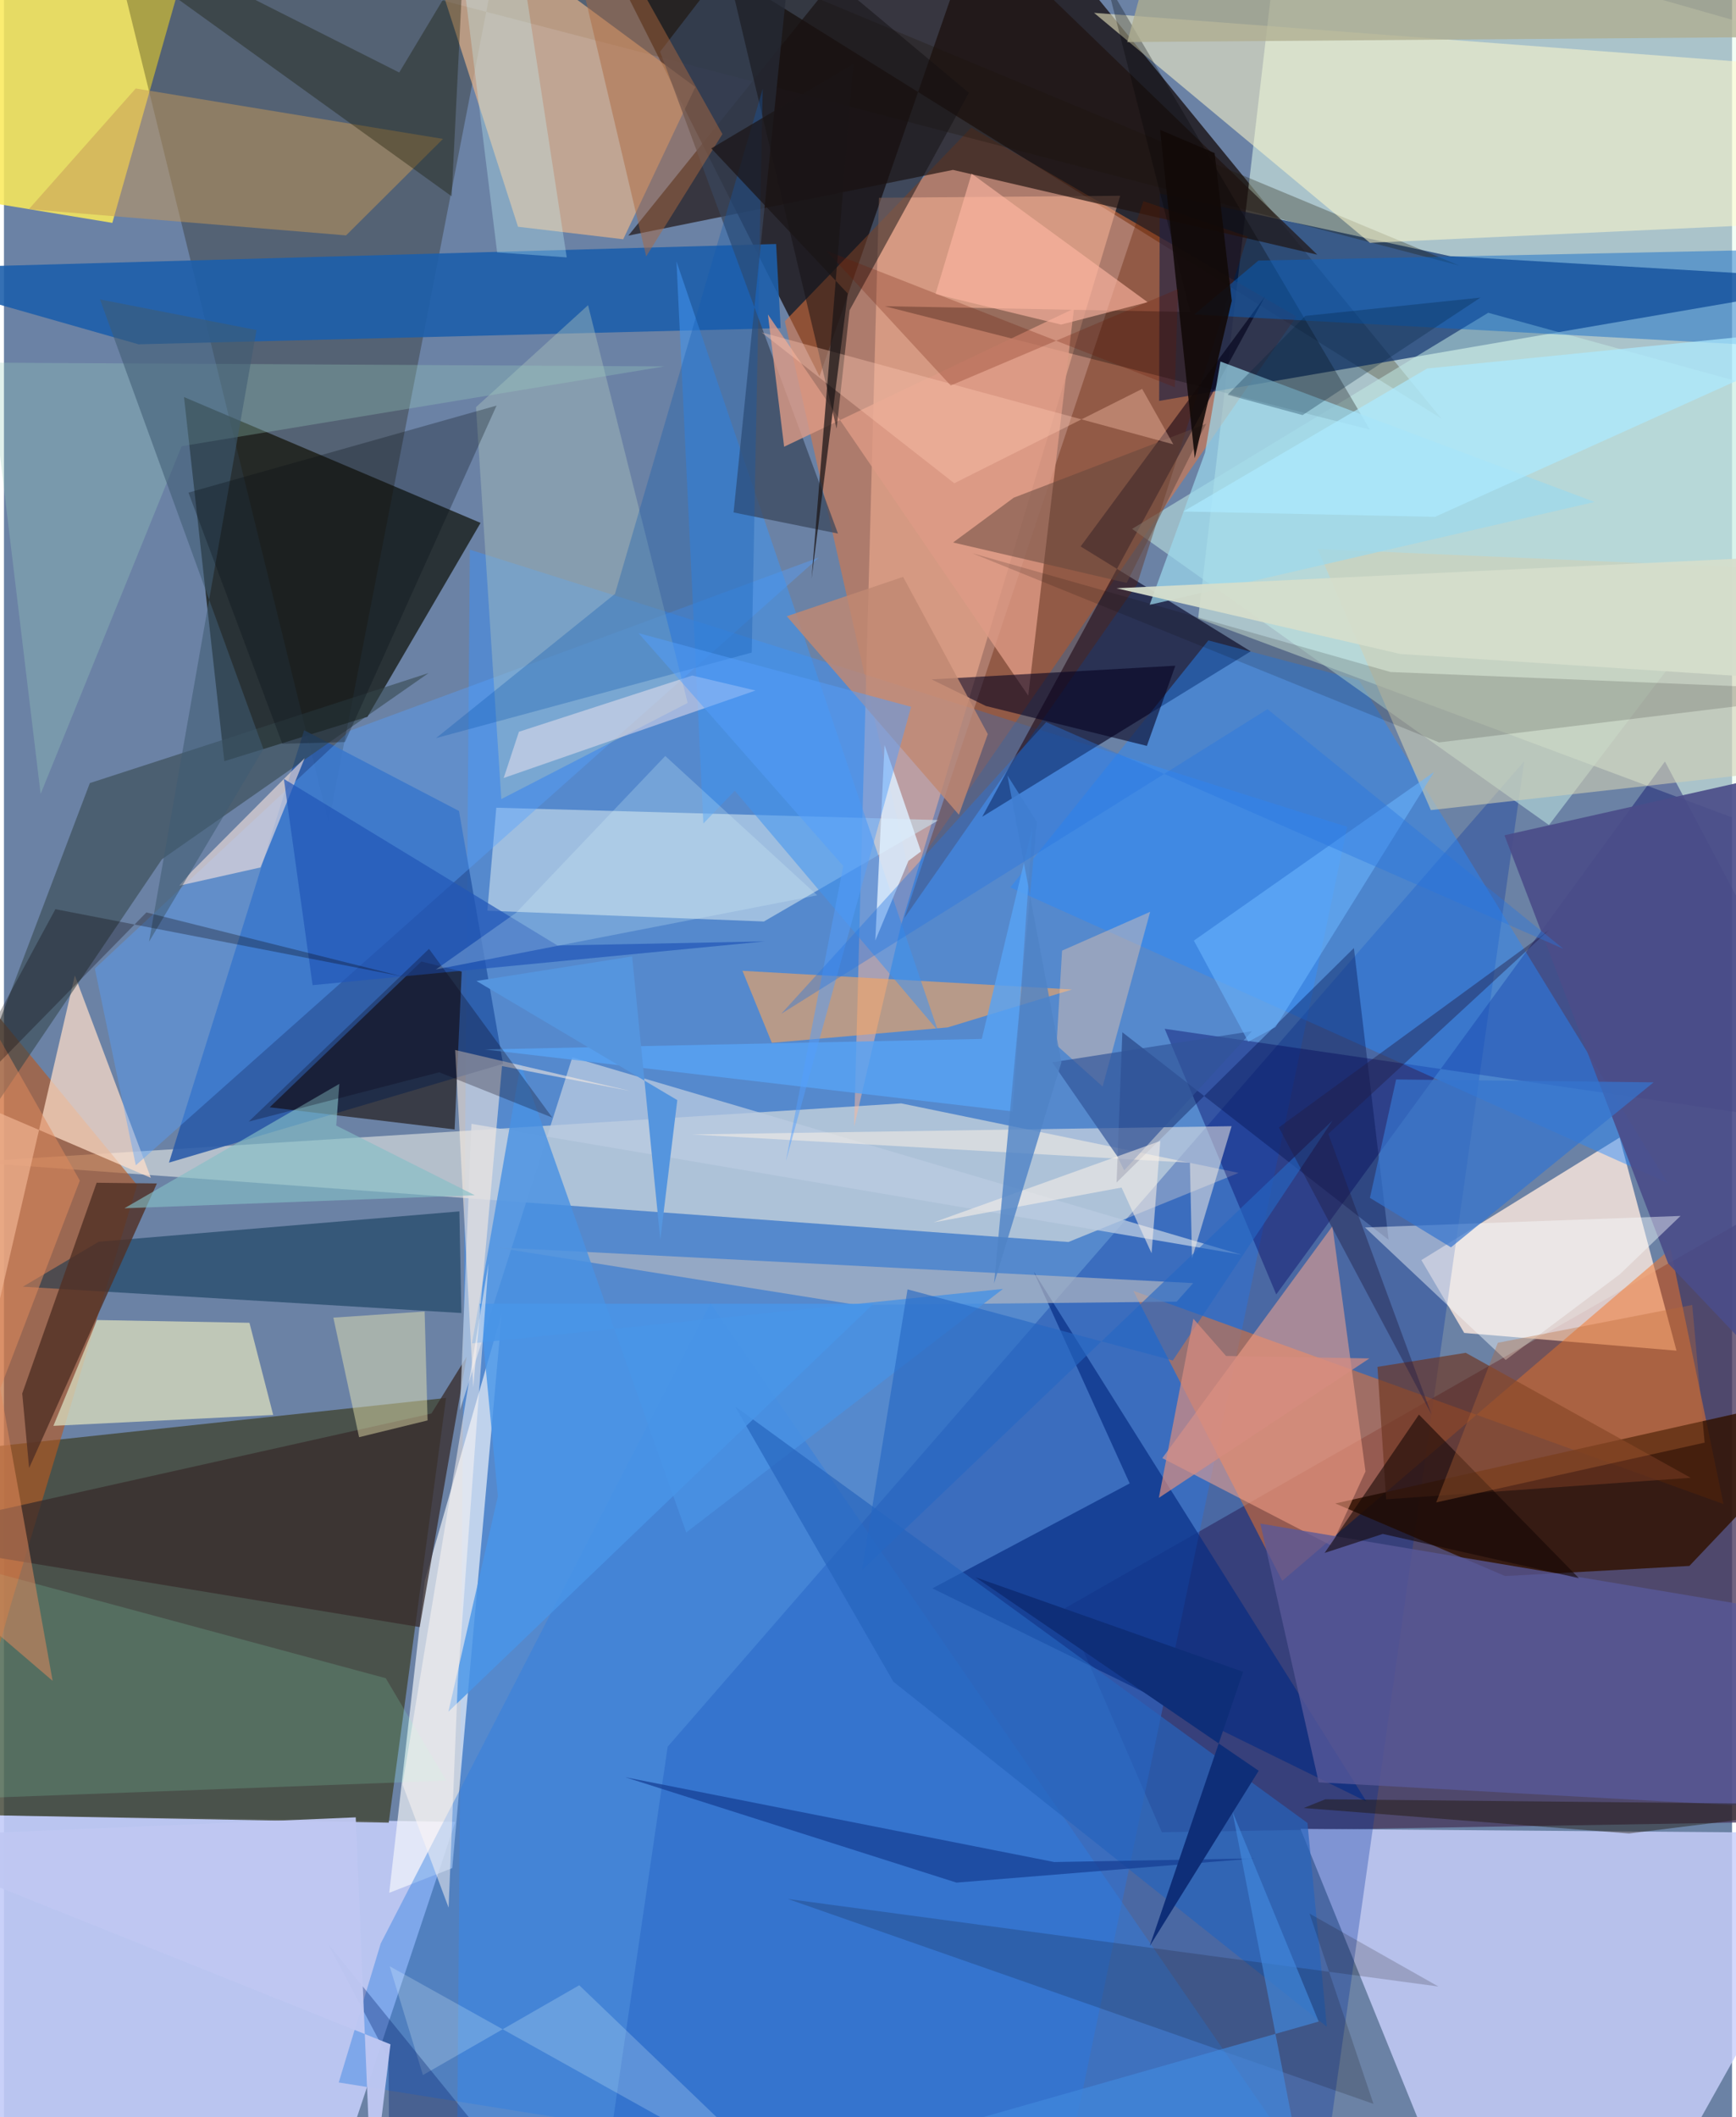 <svg xmlns="http://www.w3.org/2000/svg" width="228" height="278" viewBox="0 0 836 1024"><path fill="#6b82a5" d="M0 0h836v1024H0z"/><path fill="#191112" fill-opacity=".784" d="M394.536 182.082L271.487-62l423.856 264.404L479.167-62z"/><path fill="#e4ffeb" fill-opacity=".518" d="M577.725 299.082l304.466 113.476L898 27.22 618.761-52.372z"/><path fill="#48385c" fill-opacity=".78" d="M513.302 777.835L898 558.045l-41.272 323.153-296.582 4.987z"/><path fill="#c3ccf8" fill-opacity=".902" d="M-62 877.178l280.355 3.987L150.15 1086l-163.048-65.884z"/><path fill="#444939" fill-opacity=".831" d="M-60.449 876.968l246.582 4.602 27.738-205.436-251.144 27z"/><path fill="#c8cffb" fill-opacity=".816" d="M786.444 1086h-77.62l-81.61-201.463L898 886.712z"/><path fill="#171a15" fill-opacity=".773" d="M106.609 368.15l69.238-21.48 54.72-93.763-143.46-60.855z"/><path fill="#e6753b" fill-opacity=".533" d="M467.961 61.74l157.273 91.332L438.21 423.306l-60.437-267.922z"/><path fill="#002668" fill-opacity=".667" d="M559.148 93.58l140.499 30.324L898 135.544l-339.154 58.362z"/><path fill="#3c92ff" fill-opacity=".447" d="M516.61 1036.034L649.8 399.916 225.379 265.853 218.87 1086z"/><path fill="#d6dcdd" fill-opacity=".682" d="M597.298 567.28l-82.339 33.43-531.257-38.701 450.365-28.339z"/><path fill="#ffe9de" fill-opacity=".8" d="M685.71 609.464l20.728 35.23 102.688 8.573-27.532-103.062z"/><path fill="#00309f" fill-opacity=".306" d="M321.096 844.814L285.79 1086l354.535-47.347 95.122-670.451z"/><path fill="#faea5a" fill-opacity=".859" d="M-62 88.958L10.9-29.557 100.563-62 52.427 107.796z"/><path fill="#f37628" fill-opacity=".506" d="M831.85 727.452L546.349 624.31l72.058 140.293 187.856-160.601z"/><path fill="#060626" fill-opacity=".639" d="M520.871 264.297l82.257 50.753-129.865 79.977 136.838-251.714z"/><path fill="#f7f8fb" fill-opacity=".655" d="M186.386 915.49l17.19-150.956 37.306-129.532-24.01 268.535z"/><path fill="#1e1700" fill-opacity=".294" d="M246.491-62l-89.438 459.985L48.965-42.331l655.092 170.78z"/><path fill="#295ba9" fill-opacity=".882" d="M220.13 392.236l21.32 122.301-161.617 47.78 65.386-209.132z"/><path fill="#311200" fill-opacity=".82" d="M726.222 762.287l89.139-4.903L898 670.29l-253.935 56.886z"/><path fill="#feb89a" fill-opacity=".498" d="M423.316 95.654l-12.028 449.278 22.554-96.933L540.018 94.683z"/><path fill="#b8581e" fill-opacity=".612" d="M-50.422 968.054L3.333 776.07l61.08-202.916L-62 419.483z"/><path fill="#000060" fill-opacity=".384" d="M898 546.603L803.543 368.31 615.5 626.079l-53.978-128.488z"/><path fill="#fffacd" fill-opacity=".537" d="M893.196 106.725L898 34.23 527.345 6.214l133.48 111.242z"/><path fill="#ebb78a" fill-opacity=".659" d="M299.58 115.722l-50.905-6.045L193.499-62l140.96 104.11z"/><path fill="#c8dcea" fill-opacity=".635" d="M452.246 396.636l-214.068-5.973-4.324 49.82 133.777 5.214z"/><path fill="#1e1210" fill-opacity=".675" d="M635.346 123.178L443.715-62 302.069 113.96 459.09 82.17z"/><path fill="#1d5fab" fill-opacity=".89" d="M375.751 158.704l-310.642 7.828L-62 130.273l435.546-12.264z"/><path fill="#2888ff" fill-opacity=".447" d="M804.802 572.14L486.847 429.208l95.816-119.461 72.941 19.294z"/><path fill="#150800" fill-opacity=".569" d="M221.453 469.914l-3.438 76.363-89.461-10.721 73.364-70.508z"/><path fill="#c4ebe5" fill-opacity=".533" d="M718.053 151.28L545.78 255.8l201.66 143.258L898 200.778z"/><path fill="#ffdfc9" fill-opacity=".714" d="M-62 512.664l133.077 57.028-36.79-97.915-54.703 236.142z"/><path fill="#d7dabc" fill-opacity=".78" d="M130.249 684.366l-106.326 5.266 21.045-51.177 73.795 1.332z"/><path fill="#56a2ff" fill-opacity=".404" d="M43.966 468.462l123.186-114.967 227.11-83.872L63.784 563.628z"/><path fill="#ffa88f" fill-opacity=".514" d="M560.384 705.249l81.79 42.312 16.502-35.876L642.7 593.049z"/><path fill="#00304e" fill-opacity=".498" d="M45.883 600.572L9.147 622.335l212.135 12.725-.958-49.158z"/><path fill="#f9a55c" fill-opacity=".6" d="M456.563 496.92l60.1-18.335-159.39-9.04 14.204 34.84z"/><path fill="#072c82" fill-opacity=".671" d="M498.225 615.175l46.373 102.307-95.464 50.74 210.01 103.123z"/><path fill="#33464b" fill-opacity=".569" d="M-34.946 580.398l76.5-201.656 163.9-53.225L76.432 415.58z"/><path fill="#601f00" fill-opacity=".349" d="M548.163 282.618L435.521 444.12 551.23 97.29l50.41 17.106z"/><path fill="#2d7de2" fill-opacity=".424" d="M161.96 1007.218l20.31-67.238 159.546-309.616L654.936 1086z"/><path fill="#c89958" fill-opacity=".498" d="M63.745 42.788l148.647 24.398-46.89 46.66-153.46-12.663z"/><path fill="#595999" fill-opacity=".769" d="M607.785 736.91l28.253 125.141L898 876.496v-90.907z"/><path fill="#382c2c" fill-opacity=".757" d="M206.792 683.676L-62 743.705l263.124 43.258 22.72-130.752z"/><path fill="#b9cae1" fill-opacity=".765" d="M226.157 543.55l372.46 63.31-323.658-95.49-54.362 170.698z"/><path fill="#abc2be" fill-opacity=".424" d="M282.573 147.609l48.184 192.382-90.151 46.497-12.252-189.574z"/><path fill="#4b4d89" fill-opacity=".914" d="M805.091 611.096L898 708.921l-19.01-339.298-153.092 34.37z"/><path fill="#b1b6c2" fill-opacity=".682" d="M412.808 631.176l-175.215-27.91L575.298 620.6l-8 8.977z"/><path fill="#000002" fill-opacity=".286" d="M426.023 148.09l147.897 2.83L533.366-8.7l127.436 216.502z"/><path fill="#4193f0" fill-opacity=".549" d="M338.355 398.304l15.204-15.846L451.816 498.5 325.34 126.398z"/><path fill="#39465c" fill-opacity=".725" d="M352.969 247.849l50.499 10.217-86.042-233.053 67-87.013z"/><path fill="#d2cfb4" fill-opacity=".588" d="M898 368.516v-91.609l-262.48-11.359 54.767 126.271z"/><path fill="#001049" fill-opacity=".369" d="M541.053 499.265l-2.8 72.674 114.814-113.412 16.801 141.126z"/><path fill="#6d3621" fill-opacity=".659" d="M815.989 714.751l-147.316 10.415-4.215-64.064 42.71-6.798z"/><path fill="#0665c9" fill-opacity=".443" d="M606.893 126.025l-31.056 26.086 298.228 16.293-22.855-47.528z"/><path fill="#513126" fill-opacity=".812" d="M8.843 673.991l35.993-101.94 29.15.345L12.173 710.03z"/><path fill="#fdf3e8" fill-opacity=".498" d="M574.754 608.661L593.9 544.7l-260.899 3.997 240.73 13.695z"/><path fill="#151800" fill-opacity=".357" d="M216.587 94.95L-1.293-62 191.22 35.07l30.902-51.465z"/><path fill="#de9b85" fill-opacity=".796" d="M377.42 216.062l-7.835-63.968L495.53 336.468l22.115-187.218z"/><path fill="#9cd8ed" fill-opacity=".706" d="M554.236 292.554l26.806-73.65 7.448-44.06 181.005 67.94z"/><path fill="#04001f" fill-opacity=".58" d="M475 341.452l77.912 19.312 13.762-38.783-117.92 6.625z"/><path fill="#f1eeb5" fill-opacity=".439" d="M203.51 634.328l-44.152 2.96 12.442 57.835 33.139-8.117z"/><path fill="#92ffd2" fill-opacity=".161" d="M214.037 861.235l-29.331-49.55L-62 745.146V871.55z"/><path fill="#151013" fill-opacity=".506" d="M409.08 150.065l-6.258 57.241L338.879-62 466.813 44.89z"/><path fill="#4992e3" fill-opacity=".824" d="M249.976 514.543l-23.56 135.196 256.89-26.339-153.252 117.785z"/><path fill="#9acfbe" fill-opacity=".294" d="M17.736 384.033L85.96 215.817l233.57-38.609-326.838-1.807z"/><path fill="#2663bc" fill-opacity=".675" d="M639.982 980.281l-9.382-98.584L353.653 680.18l76.593 133.179z"/><path fill="#fdcea9" fill-opacity=".384" d="M554.497 441.013l-22.996 84.53-22.298-20.047 2.678-45.706z"/><path fill="#143d92" fill-opacity=".702" d="M508.105 900.604l97.083-1.757-144.393 11.705-160.251-50.978z"/><path fill="#fbe9f3" fill-opacity=".463" d="M363.569 333.98l-121.811 42.303 7.369-22.354 83.826-27.2z"/><path fill="#f8fdff" fill-opacity=".439" d="M658.424 593.685l68.058 64.078 55.284-41.489 29.315-28.172z"/><path fill="#fee7e1" fill-opacity=".584" d="M124.107 419.552l-39.338 8.816 6.126-6.933 54.576-54.767z"/><path fill="#090001" fill-opacity=".169" d="M379.213 918.46l314.736 42.347-62.347-35.272 30.929 92.03z"/><path fill="#ac683e" fill-opacity=".482" d="M269.728-49.857l40.966 173.89 36.88-59.184L276.478-62z"/><path fill="#c08872" fill-opacity=".816" d="M475.957 355.058l-40.97-76.05-56.271 19.053 83.256 95.98z"/><path fill="#1059af" fill-opacity=".325" d="M367.066 42.954l-5.312 272.672-152.72 41.37 86.55-69.742z"/><path fill="#58a3f3" fill-opacity=".824" d="M232.578 507.585l240.47-5.099L497.5 400.422l-9.579 137.119z"/><path fill="#0c0001" fill-opacity=".149" d="M670.785 325.03l-202.34-57.454 225.837 91.506L898 334.327z"/><path fill="#aead90" fill-opacity=".773" d="M543.422 20.353L565.8-62h78.728L898 17.594z"/><path fill="#2157b7" fill-opacity=".698" d="M149.306 476.491l218.807-21.17-100.32 1.982-132.381-80.57z"/><path fill="#0e2e78" d="M554.31 941.178l45.157-132.584-129.466-45.722 137.003 93.583z"/><path fill="#df895d" fill-opacity=".533" d="M23.545 812.972l-59.855-51.244 73.015-190.717-82.652-145.924z"/><path fill="#efffff" fill-opacity=".216" d="M186.599 951.008l16.083 52.64 75.63-43.452 104.165 100z"/><path fill="#deefff" fill-opacity=".824" d="M443.627 411.828l-17.624-51.488-4.469 94.554 16.03-38.539z"/><path fill="#3f5b72" fill-opacity=".561" d="M122.18 159.636l-75.703-14.802 79.03 217.416-55.321 93.223z"/><path fill="#2667c4" fill-opacity=".62" d="M642.762 541.924L415.105 759.438l22.016-135.813 128.341 34.402z"/><path fill="#3575cf" fill-opacity=".706" d="M798.047 523.495l-124.555-1.398-12.673 57.273 39.204 23.92z"/><path fill="#140605" fill-opacity=".576" d="M761.938 763.328l-94.898-21.422-28.147 9.195 45.634-66.91z"/><path fill="#feefe2" fill-opacity=".545" d="M240.952 515.62L227.03 671.021l-8.753-163.168 84.656 19.81z"/><path fill="#050c12" fill-opacity=".282" d="M134.67 359.737l-45.415-121.48 149.058-42.09-73.351 162.737z"/><path fill="#090104" fill-opacity=".29" d="M24.89 439.738l-56.14 103.697 100.16-102.13 123.868 30.99z"/><path fill="#221d44" fill-opacity=".427" d="M747.295 449.97L640.68 548.412l49.954 135.74-73.856-138.838z"/><path fill="#4995e8" fill-opacity=".816" d="M420.677 630.584l-205.669 197.29 23.94-104.215-8.846-93.068z"/><path fill="#ace9fe" fill-opacity=".71" d="M688.51 178.226l-117.975 69.166 121.777 2.59L898 157.175z"/><path fill="#c5f8fe" fill-opacity=".302" d="M243.66-62h-27.787l22.705 184.072 33.678 2.426z"/><path fill="#feb5a1" fill-opacity=".639" d="M468.124 83.999L450.64 142.25l60.743 14.743 41.885-10.838z"/><path fill="#64463d" fill-opacity=".514" d="M543.125 281.934l-83.952-19.557 29.305-21.645 93.095-35.78z"/><path fill="#1c1200" fill-opacity=".42" d="M786.178 886.779L898 872.875l-258.755-2.619-10.488 4.217z"/><path fill="#ffc8b4" fill-opacity=".365" d="M366.55 160.777l93.188 72.952 90.877-45.632 15.09 26.811z"/><path fill="#fef7f3" fill-opacity=".506" d="M219.594 812.496l-4.48 110.191-22.308-59.617 41.59-252.01z"/><path fill="#d5decc" fill-opacity=".937" d="M845.562 327.374l-170.075-11.077-137.242-31.777 338.632-16.123z"/><path fill="#110907" fill-opacity=".886" d="M593.978 145.482l-8.297-71.444-26.373-11.226 16.764 158.796z"/><path fill="#315498" fill-opacity=".682" d="M541.935 566.072l61.855-67.334-96.662 15.06 31.445 45.408z"/><path fill="#4289dd" fill-opacity=".659" d="M594.33 876.265l35.467 183.198-260.24-5.844 266.475-75.864z"/><path fill="#85bfc7" fill-opacity=".635" d="M227.763 578.093l-67.023-33.7 1.502-20.153-103.965 60.157z"/><path fill="#080015" fill-opacity=".278" d="M265.273 540.552l-54.71-21.925-92.154 23.843 87.22-83.534z"/><path fill="#d78d7f" fill-opacity=".706" d="M575.402 637.82l15.812 18.01 69.351 1.192-101.863 67.441z"/><path fill="#539ffd" fill-opacity=".486" d="M378.266 561.63l60.584-219.77-131.862-35.625 99.05 112.625z"/><path fill="#dcf7fb" fill-opacity=".235" d="M247.807 441.454l72.116-75.813 73.517 67.39-184.483 35.872z"/><path fill="#6ab6ff" fill-opacity=".569" d="M575.647 454.934l116.235-81.595-76.762 123.434-13.135 7.059z"/><path fill="#bb6a35" fill-opacity=".345" d="M722.69 649.46l-29.807 77.205 129.854-28.923-6-66.564z"/><path fill="#fcf3e9" fill-opacity=".545" d="M540.661 574.376l-90.918 16.85 109.667-39.39-4.228 54.316z"/><path fill="#6a1604" fill-opacity=".247" d="M458.009 186.448l-60.207-65.22 168.666 66.08 1.5-47.532z"/><path fill="#001e6b" fill-opacity=".325" d="M186.04 995.521l.48 63.382 57.366-11.443-87.492-107.88z"/><path fill="#1b1517" fill-opacity=".729" d="M408.197 141.958l-66.016-70.185 68.692-40.813-20.183 248.967z"/><path fill="#bfc7f2" fill-opacity=".957" d="M-62 888.864l248.975 99.903-9.06 74.687-7.736-184.467z"/><path fill="#5595de" d="M228.581 474.462l97.161 57.626-8.223 67.495-13.637-136.993z"/><path fill="#4f83c6" fill-opacity=".808" d="M499.68 397.492l-14.239-22.464 26.134 138.796-32.584 106.952z"/><path fill="#2876e1" fill-opacity=".392" d="M504.184 349.282L376.02 490.349l235.25-147.354 143.183 115.946z"/><path fill="#00223d" fill-opacity=".286" d="M714.286 143.942l-86.035 56.83-36.26-9.847 37.574-38.138z"/></svg>